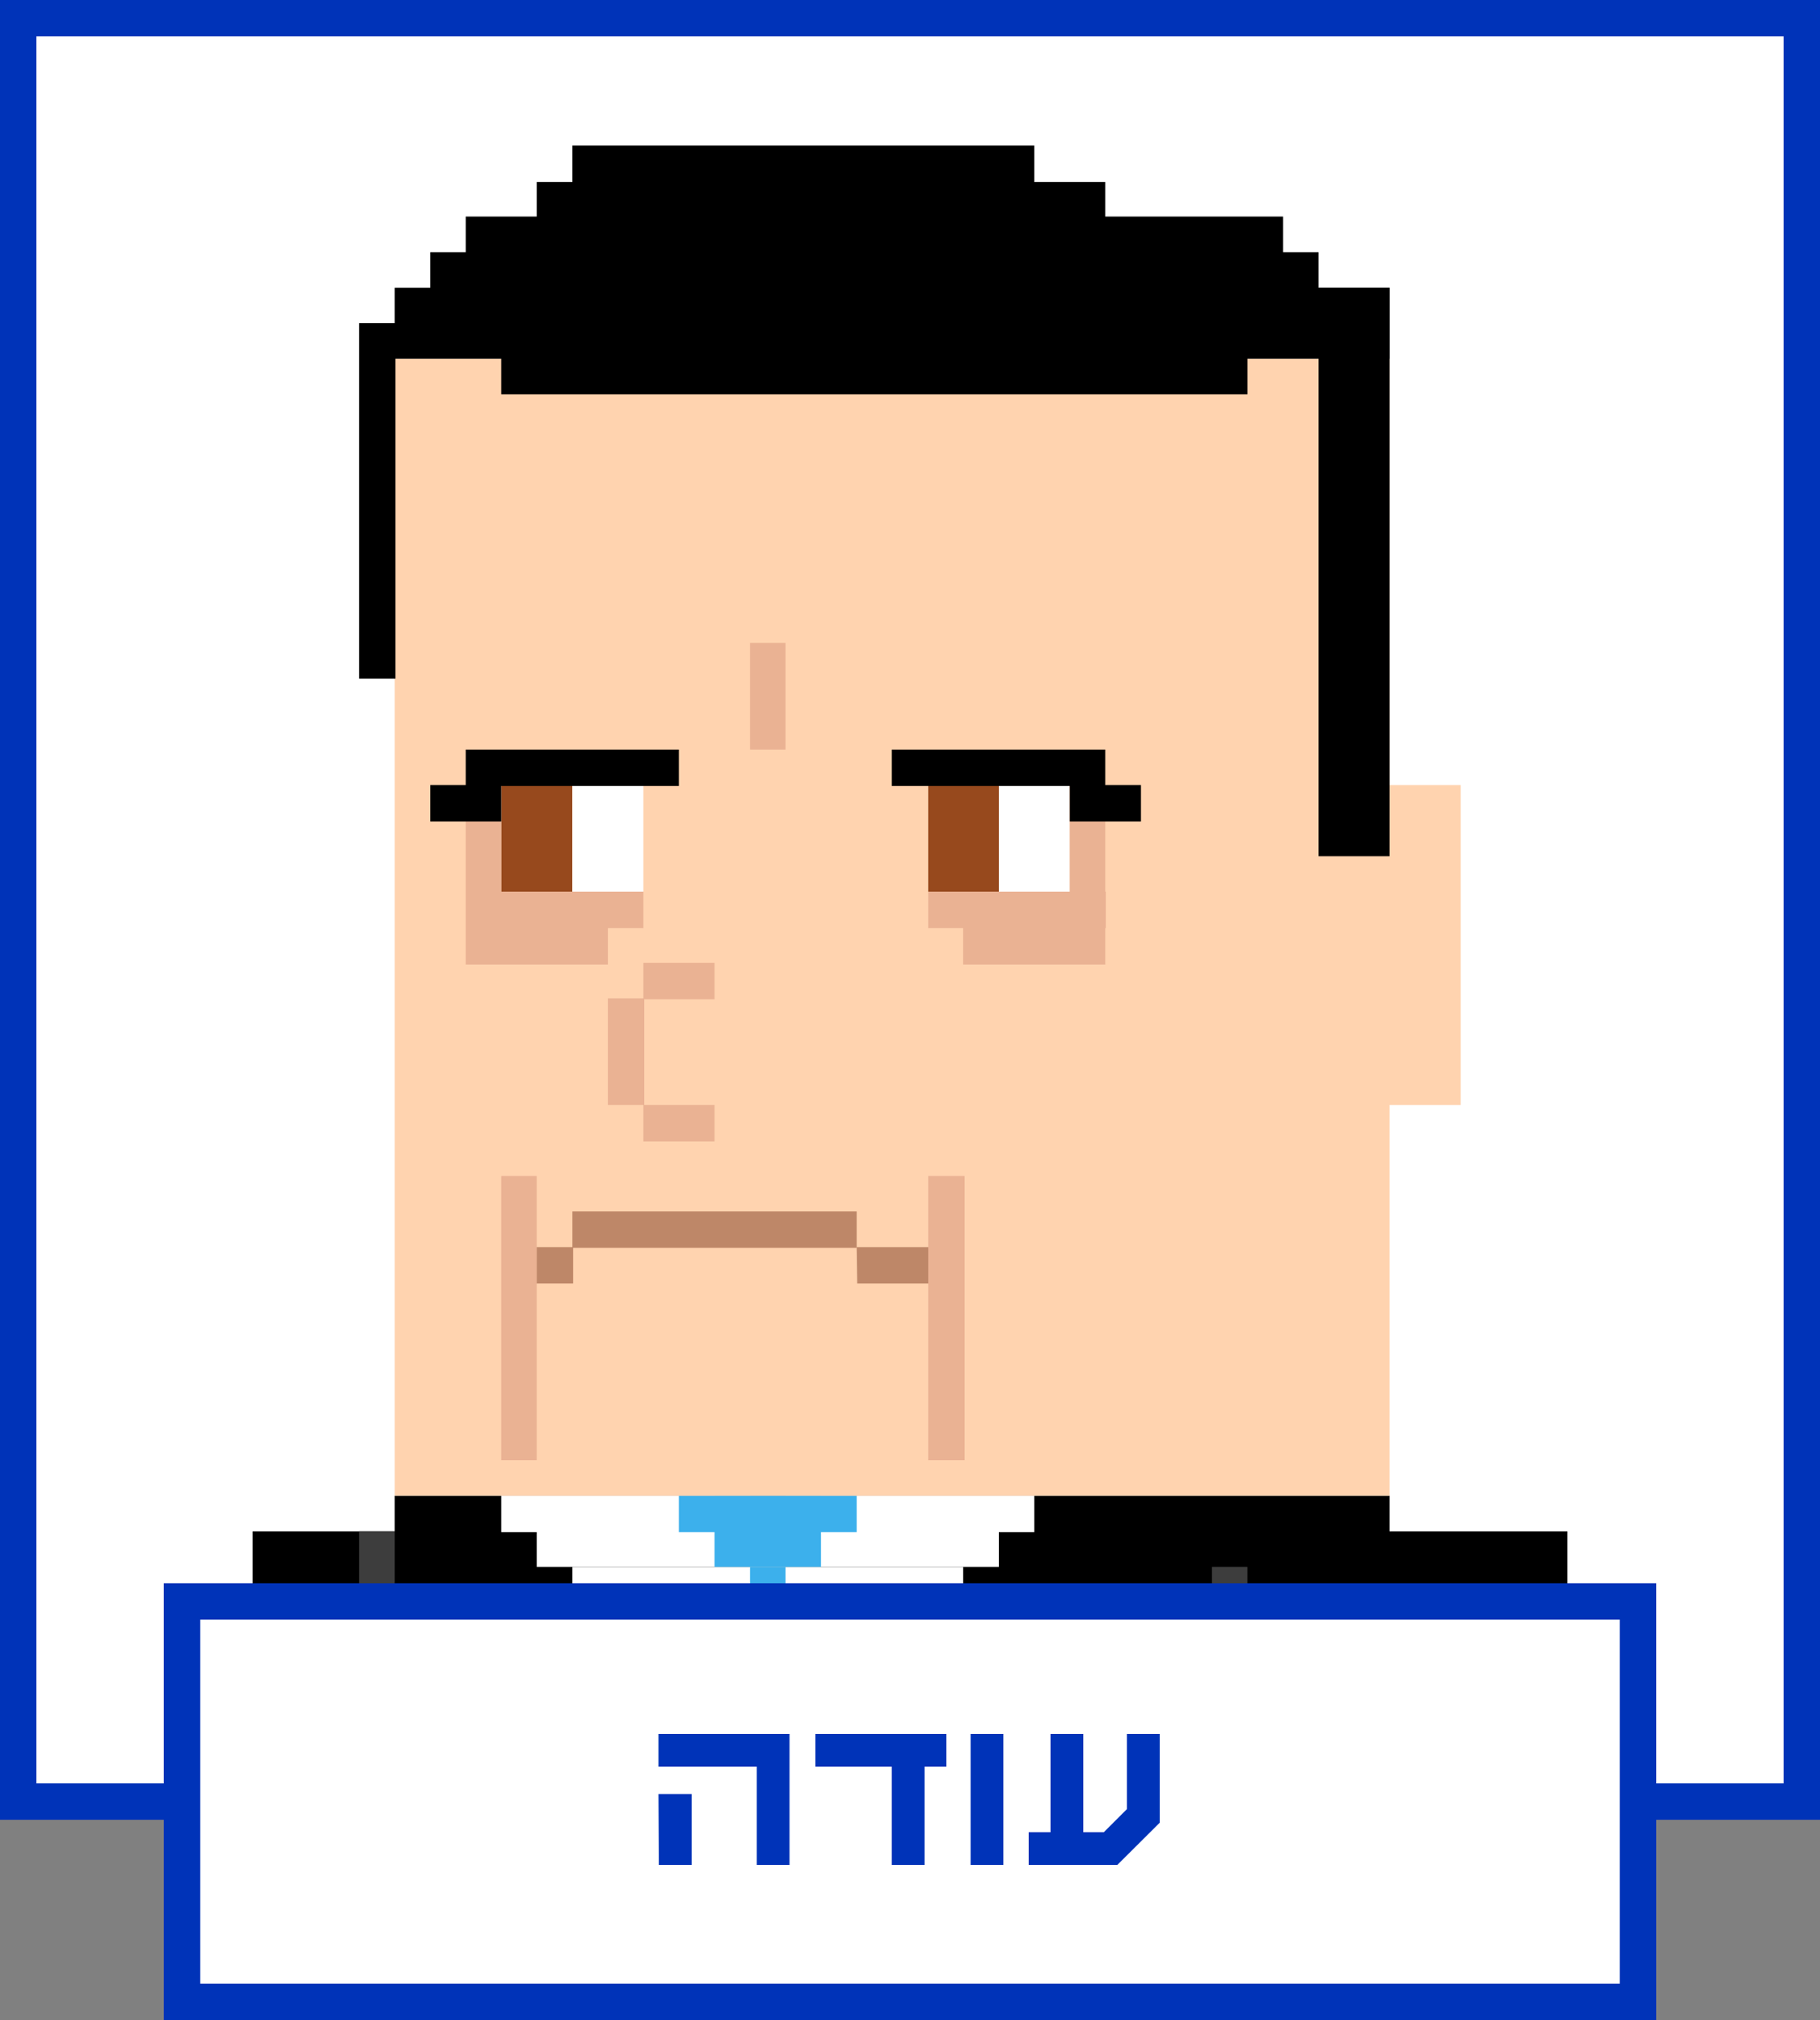 <svg xmlns="http://www.w3.org/2000/svg" viewBox="0 0 100 111"><rect x="0" y="0" width="100" height="111" fill="#808080" stroke="none"/><defs><style>.cls-1{fill:#fff;}.cls-2{fill:#0033b8;}.cls-3{fill:#3d3d3d;}.cls-4{fill:#3cb0ec;}.cls-5{fill:#ffd3af;}.cls-6{fill:#eab293;}.cls-7{fill:#97491d;}.cls-8{fill:#be8768;}</style></defs><title>sqr-c-uda_1</title><g id="Layer_2" data-name="Layer 2"><g id="Layer_5" data-name="Layer 5"><g id="sqr-c-uda"><rect class="cls-1" width="100" height="100"/><path class="cls-2" d="M0,0V100H100V0ZM98,98H2V2H98Z"/><rect x="13.88" y="84.15" width="17.57" height="15.85"/><rect class="cls-3" x="19.73" y="84.15" width="7.81" height="15.85"/><rect x="21.69" y="82.19" width="54.66" height="17.81"/><rect class="cls-3" x="41.21" y="82.19" width="1.95" height="17.81"/><path class="cls-1" d="M29.49,84.15H54.88V86.1H29.49Z"/><path class="cls-1" d="M27.54,82.19H56.83v2H27.54Z"/><path class="cls-1" d="M31.45,86.1H52.92v2H31.45Z"/><path class="cls-1" d="M33.4,88.05H51v2H33.4Z"/><path class="cls-1" d="M35.35,90H49v2H35.35Z"/><path class="cls-1" d="M37.3,92h9.77v2H37.3Z"/><path class="cls-4" d="M37.3,90h9.77v3.91H37.3Z"/><path class="cls-4" d="M39.26,82.19h5.85V86.1H39.26Z"/><path class="cls-4" d="M41.21,86.1h1.95v2H41.21Z"/><path class="cls-4" d="M39.26,88.05h5.85v7.81H39.26Z"/><path class="cls-4" d="M37.3,82.19h9.77v2H37.3Z"/><path class="cls-5" d="M21.69,19.71H76.35V82.19H21.69Z"/><path class="cls-5" d="M70.5,43.14h9.76V60.72H70.5Z"/><path class="cls-6" d="M41.21,35.33h1.95v5.86H41.21Z"/><path class="cls-7" d="M51,43.14h3.91V49H51Z"/><path class="cls-6" d="M51,49h9.76v2H51Z"/><path class="cls-6" d="M52.92,51h7.81v2H52.92Z"/><path class="cls-1" d="M54.88,43.14h3.9V49h-3.9Z"/><path class="cls-6" d="M58.78,43.14h1.95V49H58.78Z"/><path d="M49,41.19H60.73v2H49Z"/><path d="M58.78,43.14h3.91v2H58.78Z"/><path class="cls-7" d="M27.54,43.14h3.91V49H27.54Z"/><path class="cls-6" d="M25.59,49h9.76v2H25.59Z"/><path class="cls-6" d="M25.59,51H33.4v2H25.59Z"/><path class="cls-1" d="M31.45,43.14h3.9V49h-3.9Z"/><path class="cls-6" d="M25.59,43.14h1.95V49H25.59Z"/><path d="M25.59,41.19H37.3v2H25.59Z"/><path d="M23.64,43.14h3.9v2h-3.9Z"/><path class="cls-6" d="M51,64.62h2V80.24H51Z"/><path class="cls-6" d="M27.54,64.62h1.95V80.24H27.54Z"/><path class="cls-8" d="M31.45,66.57H47.07v2H31.45Z"/><path class="cls-8" d="M47.07,68.53H51v2h-3.9Z"/><path class="cls-8" d="M29.49,68.53h2v2h-2Z"/><path class="cls-6" d="M35.35,52.91h3.91v2H35.35Z"/><path class="cls-6" d="M35.35,60.72h3.91v2H35.35Z"/><path class="cls-6" d="M33.4,54.86h2v5.86h-2Z"/><path d="M21.69,15.81H76.35v3.9H21.69Z"/><path d="M23.64,13.86H72.45v3.9H23.64Z"/><path d="M25.59,11.9H70.5v3.91H25.59Z"/><path d="M29.49,10H60.73v3.91H29.49Z"/><path d="M31.45,8H56.83v3.9H31.45Z"/><path d="M27.54,17.76h41v3.91h-41Z"/><path d="M72.45,15.81h3.9V47.05h-3.9Z"/><path d="M19.73,17.76h2V37.29h-2Z"/><rect class="cls-3" x="66.59" y="86.1" width="17.57" height="13.9"/><rect x="68.54" y="84.15" width="17.58" height="15.85"/><rect class="cls-1" x="10" y="88" width="80" height="22"/><path class="cls-2" d="M91,111H9V87H91Zm-80-2H89V89H11Z"/><path class="cls-2" d="M43.38,95.28v7.2h-1.8v-5.4h-5.4v-1.8Zm-7.2,3.3H38v3.9h-1.8Z"/><path class="cls-2" d="M49,97.08h-4.2v-1.8H52v1.8h-1.2v5.4H49Z"/><path class="cls-2" d="M55.13,102.48h-1.8v-7.2h1.8Z"/><path class="cls-2" d="M59.52,100.68h1.13l1.27-1.27V95.28h1.8v4.88l-2.33,2.32H56.52v-1.8h1.2v-5.4h1.8Z"/></g></g></g></svg>